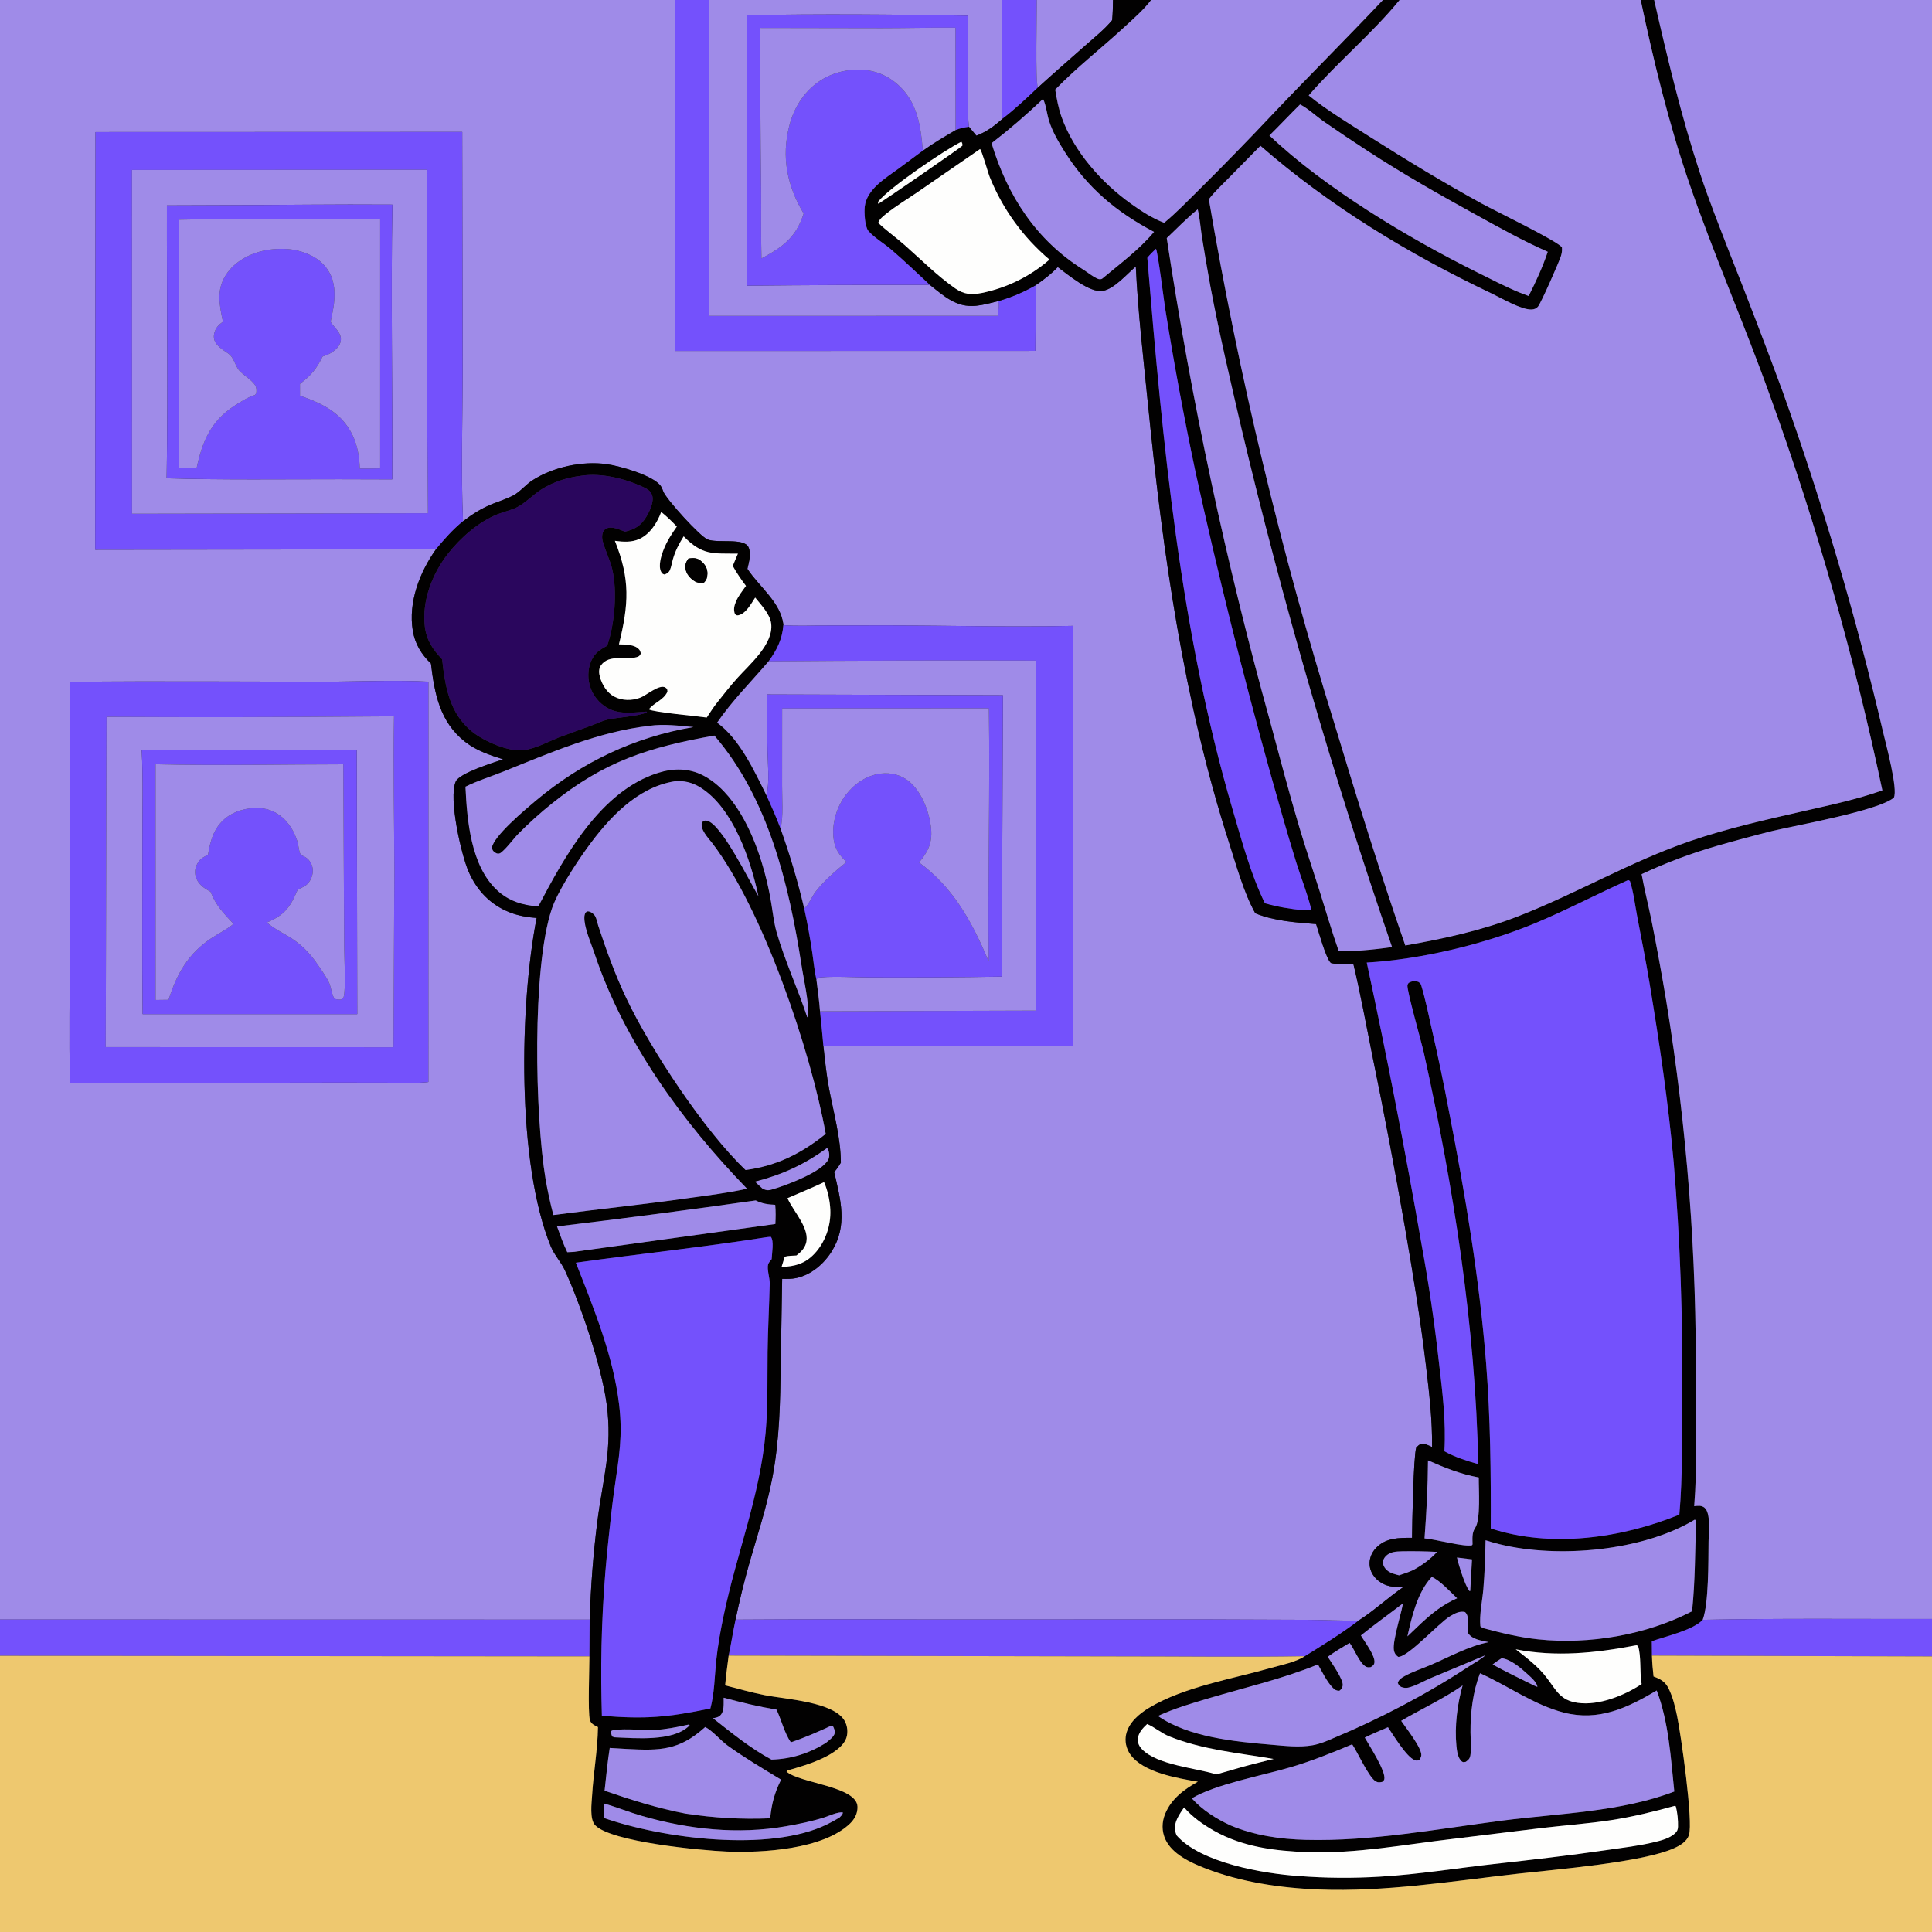 <?xml version="1.0" encoding="utf-8" ?>
<svg xmlns="http://www.w3.org/2000/svg" xmlns:xlink="http://www.w3.org/1999/xlink" width="1024" height="1024">
	<rect width="100%" height="100%" fill="#333333" stroke="none"/>
	<path fill="#9F8BE8" d="M0 0L357.746 0L357.875 186.021L548.755 185.971C548.928 174.387 548.969 162.801 548.877 151.215C553.152 148.277 557.07 145.335 560.644 141.562C566.039 145.589 577.641 155.313 584.417 154.186C590.611 153.155 597.285 145.208 602.004 141.245C603.169 165.749 606.05 190.156 608.485 214.559C616.301 292.913 627.354 371.939 651.592 447.131C655.32 458.697 659.399 473.536 665.341 484.06C675.426 488.199 686.803 488.914 697.575 489.802C698.917 493.74 702.865 508.334 705.457 510.416C709.116 511.398 713.505 510.882 717.297 510.839C721.074 526.523 723.935 542.484 727.134 558.297C733.421 588.838 739.243 619.472 744.597 650.19C748.865 674.91 752.927 699.554 755.875 724.474C757.53 738.467 759.209 752.865 759.019 766.975C757.236 766.141 755 764.786 752.956 765.443C751.978 765.758 751.319 766.564 750.632 767.276C749.148 772.099 748.472 807.735 748.414 815.086C741.513 815.046 734.586 814.996 729.398 820.354C727.065 822.763 725.677 826.05 725.923 829.429C726.167 832.792 727.961 835.714 730.553 837.803C734.581 841.051 738.859 841.268 743.76 841.199C735.643 846.759 728.372 853.658 720.086 858.915C711.454 859.123 702.733 858.617 694.092 858.537L639.849 858.333L489.798 858.357C456.486 858.213 423.175 858.242 389.863 858.444C391.96 848.276 394.427 838.189 397.261 828.201C401.587 813.194 406.41 798.663 409.348 783.288C413.22 763.03 413.537 743.202 413.816 722.64L414.558 677.824C417.056 677.885 419.537 677.931 421.998 677.406C429.937 675.714 436.645 669.972 440.867 663.203C449.411 649.506 445.523 635.817 442.14 621.216C443.565 619.655 444.604 618.045 445.669 616.224C445.64 603.396 441.917 590.053 439.519 577.526C438.063 569.924 437.275 562.226 436.433 554.537C451.712 553.965 467.197 554.418 482.499 554.412L568.79 554.342L568.653 331.722C535.947 332.437 503.171 331.574 470.458 331.438L436.267 331.522C429.295 331.559 422.146 331.886 415.198 331.341C414.123 319.551 402.363 310.977 396.129 301.499C396.917 297.913 398.345 293.522 396.702 290.008C394.315 284.905 380.271 288.072 374.996 285.901C370.934 284.229 353.294 264.782 351.603 260.6C351.212 259.634 350.837 258.49 350.243 257.63C346.335 251.974 328.328 246.938 321.567 246.009C308.554 244.222 293.158 247.488 282.089 254.646C278.523 256.952 275.575 260.793 271.832 262.714C268.423 264.463 264.61 265.637 261.053 267.062C255.26 269.384 250.346 272.495 245.414 276.28C244.274 250.033 245.183 223.389 245.223 197.107L245 69.935L50.616 70.004L50.457 291.378L171.959 291.207L211.124 291.153C217.696 291.143 224.468 290.798 231.021 291.201C222.404 303.355 216.289 319.212 218.798 334.329C219.943 341.228 223.372 346.902 228.397 351.667C230.325 367.673 233.071 382.631 246.523 393.183C252.495 397.867 259.539 400.194 266.673 402.455C261.595 404.18 243.578 409.728 241.565 414.215C237.588 423.08 244.513 453.061 248.288 461.802C252.686 471.986 260.018 479.688 270.477 483.69C274.942 485.398 279.668 486.211 284.425 486.544C275.348 532.865 273.816 616.502 291.931 660.633C293.815 665.223 297.419 668.939 299.474 673.443C307.846 691.789 318.795 724.143 321.497 743.914C324.786 767.982 319.551 783.275 316.581 806.58C314.401 823.68 313.11 841.213 312.518 858.435L0 858.384L0 0ZM179.683 361.254C132.204 361.425 84.663 360.834 37.195 361.413L37.042 501.103C37.038 525.352 36.488 549.748 37.103 573.979L82.875 573.949L180.198 573.793L208.725 573.841C214.748 573.854 221.046 574.199 227.033 573.493L227.05 361.298C211.405 360.47 195.361 361.082 179.683 361.254Z"/>
	<path fill="#7451FC" d="M357.746 0L375.902 0L375.931 167.419L528.839 167.392C529.013 165.204 529.758 161.665 529.092 159.604C536.237 157.529 542.386 154.879 548.877 151.215C548.969 162.801 548.928 174.387 548.755 185.971L357.875 186.021L357.746 0Z"/>
	<path fill="#9F8BE8" d="M375.902 0L530.999 0C531.02 20.997 530.794 42.039 531.279 63.029C526.941 66.783 522.93 69.896 517.495 71.903L513.557 67.176C512.718 60.178 513.155 52.744 513.149 45.685L513.229 8.316C474.176 7.645 434.879 7.284 395.828 8.076L396.065 151.421C428.326 151.089 460.588 150.951 492.85 151.005C500.47 157.007 506.906 163.143 517.338 162.074C521.282 161.67 525.253 160.567 529.092 159.604C529.758 161.665 529.013 165.204 528.839 167.392L375.931 167.419L375.902 0Z"/>
	<path fill="#7451FC" d="M530.999 0L549.557 0C549.567 6.908 548.681 43.128 550.09 46.429C544.138 52.108 537.831 58.053 531.279 63.029C530.794 42.039 531.02 20.997 530.999 0Z"/>
	<path fill="#9F8BE8" d="M549.557 0L589.908 0C589.869 3.583 589.81 7.119 589.452 10.687C585.427 15.588 580.163 19.743 575.422 23.947C566.978 31.435 558.435 38.829 550.09 46.429C548.681 43.128 549.567 6.908 549.557 0Z"/>
	<path fill="#020101" d="M589.908 0L610.116 0C606.185 5.19 600.933 9.727 596.16 14.138C584.066 25.317 570.704 35.677 559.281 47.501C560.111 52.437 560.966 57.252 562.646 61.989C569.162 80.352 583.835 96.832 599.495 108.022C604.849 111.847 610.833 115.787 617.041 118.08C623.575 112.713 629.51 106.468 635.534 100.538C648.823 87.359 661.883 73.952 674.708 60.322C693.946 40.048 713.788 20.307 732.968 0L741.814 0C727.133 17.943 708.808 33.029 693.636 50.581C703.732 58.741 715.152 65.583 726.095 72.53C745.701 84.978 765.337 96.93 785.721 108.082C792.298 111.68 825.706 127.842 827.851 131.11C828.029 132.842 827.789 134.233 827.262 135.895C826.331 138.833 816.821 160.575 815.129 162.549C814.239 163.587 813.09 163.995 811.749 164.047C806.311 164.259 795.654 157.956 790.585 155.545C746.604 134.622 704.859 109.311 668.05 77.27L650.959 94.645C647.51 98.159 643.671 101.661 640.718 105.602C656.726 199.551 678.942 292.335 707.22 383.346C719.081 422.729 731.377 462.266 744.839 501.139C765.137 497.547 785.036 493.259 804.308 485.778C835.454 473.689 864.303 456.567 896.005 445.724C915.594 439.023 935.792 434.495 955.952 429.903C970.079 426.685 984.004 423.769 997.699 418.915C982.791 348.15 962.978 278.507 938.404 210.491C924.77 172.186 908.257 134.863 895.105 96.41C884.398 65.105 876.439 32.355 869.609 0L876.742 0C883.797 30.919 891.215 62.031 901.159 92.168C905.78 106.174 911.272 119.93 916.586 133.685C926.313 158.204 935.741 182.841 944.869 207.589C966.014 266.726 983.794 327.014 998.122 388.162C999.516 394.196 1006.09 418.35 1003.78 422.786C995.604 429.712 951.89 437.446 939.805 440.336C930.007 442.775 920.253 445.391 910.549 448.183C896.679 452.151 883.147 457.214 870.08 463.325C871.562 471.419 873.582 479.41 875.246 487.469C878.12 501.828 880.763 516.232 883.171 530.676C894.175 597.936 899.397 666.015 898.779 734.166C898.774 755.378 899.649 777.16 897.96 798.3C899.933 798.087 901.834 797.77 903.483 799.16C906.863 802.01 905.631 812.711 905.575 816.84C905.433 827.351 905.719 849.818 902.463 858.55C897.23 864.053 882.949 867.258 875.492 869.877L875.565 877.502C875.686 881.232 875.966 884.877 876.414 888.583C880.167 889.916 882.648 891.373 884.451 895.051C886.625 899.485 887.867 904.637 888.876 909.444C890.863 918.908 897.546 965.602 895.174 972.658C894.032 976.053 890.646 978.058 887.579 979.475C870.977 987.14 824.651 990.832 804.545 993.105C769.513 997.065 734.211 1002.87 698.848 1001.48C678.649 1000.68 657.665 997.584 638.753 990.235C631.112 987.266 621.352 982.824 617.699 974.963C615.662 970.579 615.739 965.795 617.564 961.355C620.831 953.404 627.639 948.377 634.892 944.34C624.056 942.464 605.794 939.506 599.026 929.824C596.894 926.774 596.039 922.879 596.861 919.239C598.279 912.962 603.786 908.304 609.082 905.141C627.825 893.944 652.904 889.959 673.852 883.974C679.416 882.385 686.662 881.015 691.54 877.835C701.166 871.875 711.075 865.766 720.086 858.915C728.372 853.658 735.643 846.759 743.76 841.199C738.859 841.268 734.581 841.051 730.553 837.803C727.961 835.714 726.167 832.792 725.923 829.429C725.677 826.05 727.065 822.763 729.398 820.354C734.586 814.996 741.513 815.046 748.414 815.086C748.472 807.735 749.148 772.099 750.632 767.276C751.319 766.564 751.978 765.758 752.956 765.443C755 764.786 757.236 766.141 759.019 766.975C759.209 752.865 757.53 738.467 755.875 724.474C752.927 699.554 748.865 674.91 744.597 650.19C739.243 619.472 733.421 588.838 727.134 558.297C723.935 542.484 721.074 526.523 717.297 510.839C713.505 510.882 709.116 511.398 705.457 510.416C702.865 508.334 698.917 493.74 697.575 489.802C686.803 488.914 675.426 488.199 665.341 484.06C659.399 473.536 655.32 458.697 651.592 447.131C627.354 371.939 616.301 292.913 608.485 214.559C606.05 190.156 603.169 165.749 602.004 141.245C597.285 145.208 590.611 153.155 584.417 154.186C577.641 155.313 566.039 145.589 560.644 141.562C557.07 145.335 553.152 148.277 548.877 151.215C542.386 154.879 536.237 157.529 529.092 159.604C525.253 160.567 521.282 161.67 517.338 162.074C506.906 163.143 500.47 157.007 492.85 151.005C485.986 144.703 479.248 138.111 472.15 132.08C468.442 128.93 463.482 126.046 460.302 122.428C458.374 120.233 457.97 112.395 458.345 109.423C459.51 100.172 469.437 94.368 476.302 89.34L489.117 79.824C494.671 75.851 500.564 72.358 506.462 68.928C508.866 67.957 511.008 67.519 513.557 67.176L517.495 71.903C522.93 69.896 526.941 66.783 531.279 63.029C537.831 58.053 544.138 52.108 550.09 46.429C558.435 38.829 566.978 31.435 575.422 23.947C580.163 19.743 585.427 15.588 589.452 10.687C589.81 7.119 589.869 3.583 589.908 0ZM552.846 52.429C544.047 60.777 535.136 68.48 525.545 75.9C533.998 103.818 549.174 127.238 574.143 142.9C576.451 144.348 578.648 146.182 581.076 147.406C582.017 147.881 582.771 148.211 583.831 147.886C583.994 147.836 584.125 147.715 584.272 147.629C593.625 139.795 603.829 132.297 611.661 122.909C591.777 112.451 576.34 99.579 564.262 80.383C561.063 75.299 557.777 69.705 555.984 63.937C554.892 60.423 554.44 55.622 552.846 52.429ZM689.062 55.359C683.576 60.768 678.309 66.393 672.82 71.795C702.208 99.73 746.664 126.312 782.892 144.316C790.268 147.982 797.684 151.864 805.295 155.006C806.929 155.628 808.565 156.323 810.223 156.874C814.082 149.246 817.622 141.569 820.339 133.446C807.094 127.625 794.322 120.449 781.655 113.482C762.508 102.949 743.632 92.183 725.29 80.273C717.181 75.016 709.157 69.629 701.221 64.116C697.484 61.473 693.085 57.33 689.062 55.359ZM509.539 75.124C500.61 79.57 471.3 99.463 465.559 106.764L465.345 107.737L465.615 107.947C469.605 105.573 509.43 78.084 510.082 77.234C510.097 76.15 510.124 76.022 509.539 75.124ZM519.451 79L486.197 101.919C480.73 105.672 474.792 109.205 469.637 113.355C468.167 114.538 466.004 116.232 465.482 118.123C469.877 122.316 474.854 125.793 479.398 129.811C488.198 137.593 496.662 146.104 506.292 152.863C511.065 156.112 514.815 156.371 520.418 155.273C533.681 152.565 546.018 146.473 556.232 137.589C542.282 125.805 531.421 110.794 524.592 93.859C523.573 91.348 520.509 80.107 519.451 79ZM634.813 110.947C629.022 115.598 623.806 121.087 618.4 126.183C631.488 212.524 649.759 298 673.113 382.147C678.242 401.128 683.192 420.153 688.828 438.994C692.13 450.032 695.858 460.948 699.315 471.938C702.683 482.645 705.848 493.499 709.552 504.093C713.818 504.084 718.065 504.106 722.317 503.709C727.5 503.304 732.668 502.723 737.811 501.969C706.654 411.561 679.979 319.669 657.884 226.63C652.124 201.727 646.19 176.696 641.498 151.571C639.898 142.814 638.397 134.039 636.997 125.247C636.281 120.59 635.94 115.507 634.813 110.947ZM612.691 131.835C611.077 133.378 609.512 134.89 608.102 136.63C616.255 234.892 625.441 334.164 653.334 429.144C658.171 445.615 662.869 463.315 670.422 478.743C677.221 480.695 683.811 481.761 690.84 482.46C692.422 482.477 693.563 482.711 694.974 481.96C692.993 473.589 689.58 465.339 687.024 457.087C682.18 441.445 677.699 425.542 673.285 409.768C658.609 356.99 645.4 303.814 633.672 250.303C627.559 221.398 622.171 192.344 617.513 163.169C616.925 159.4 613.671 133.524 612.691 131.835ZM862.888 466.497C846.471 473.847 830.61 482.239 813.992 489.178C787.25 500.343 753.321 508.521 724.414 510.184C735.098 559.843 744.792 609.709 753.49 659.754C757.292 680.448 760.355 701.271 762.672 722.183C764.502 737.623 766.491 753.621 765.555 769.19C771.09 772.294 777.416 774.286 783.503 776.018C782.017 702.781 770.442 629.29 754.65 557.874C753.513 552.732 745.599 524.973 745.977 522.17C746.036 521.732 746.379 521.383 746.579 520.99C748.055 520.027 749.7 519.857 751.401 520.302C752.249 520.524 752.563 521.139 753.129 521.763C755.491 529.536 757.104 537.543 758.882 545.465C762.21 559.909 765.246 574.419 767.986 588.985C776.642 633.293 784.13 677.665 787.679 722.717C789.96 751.679 790.262 781.045 790.128 810.086C822.082 820.589 859.335 815.299 890.087 802.79C891.936 782.107 891.435 760.658 891.543 739.882C892.013 698.593 890.53 657.306 887.098 616.157C884.187 583.95 879.454 552.206 874.163 520.326C872.25 508.799 869.979 497.452 867.788 485.986C866.602 479.777 865.845 472.995 863.903 466.994C863.09 466.479 863.457 466.563 862.888 466.497ZM756.868 774.031C756.789 787.888 756.068 801.56 755.03 815.372C760.829 815.792 776.108 820.088 780.254 818.991L780.48 818.493C780.448 815.528 780.071 812.458 781.822 809.902C784.916 805.387 783.682 789.158 783.784 783.086C774.118 781.313 765.788 777.962 756.868 774.031ZM898.183 805.481C870.556 822.139 825.725 826.057 794.854 818.473C792.34 817.858 789.848 817.157 787.383 816.372C787.197 825 786.93 833.606 786.206 842.208C785.684 848.404 784.017 855.864 784.617 861.972C785.112 862.346 785.53 862.684 786.098 862.943C795.734 865.5 805.282 867.838 815.227 868.89C842.35 871.759 872.565 866.56 896.837 854.007C898.5 838.148 898.407 821.9 898.964 805.961C898.323 805.463 898.621 805.53 898.183 805.481ZM743.26 822.213C739.929 822.33 736.688 822.322 734.286 825.037C733.506 825.919 732.985 826.982 733.007 828.189C733.041 829.989 734.262 831.65 735.661 832.682C737.309 833.898 739.578 834.437 741.543 834.947C744.183 834.081 746.762 833.237 749.279 832.048C753.915 829.454 758.069 826.457 761.678 822.531C755.544 822.212 749.401 822.106 743.26 822.213ZM772.212 825.512C773.036 829.142 776.61 840.959 778.929 843.331L779.259 843.199L780.193 826.503L772.212 825.512ZM758.861 835.791C751.214 844.063 748.342 856.605 745.965 867.309L753.429 860.203C759.444 854.668 764.805 850.426 772.297 847.107C768.657 843.7 763.346 837.748 758.861 835.791ZM743.416 849.97C736.069 855.607 728.511 860.999 721.315 866.824C723.167 870.035 729.05 877.62 728.464 881.266C728.248 882.61 727.574 882.897 726.554 883.606C725.281 883.801 724.539 883.805 723.444 883.034C720.327 880.842 717.785 874.008 715.315 870.776C711.408 873.146 707.443 875.448 703.749 878.145C705.537 881.073 712.301 890.323 711.645 893.493C711.387 894.739 710.891 895.434 709.885 896.152C708.358 896.143 707.495 895.675 706.423 894.573C703.187 891.245 700.838 886.197 698.544 882.2C679.642 889.884 660.042 894.38 640.529 900.162C631.45 902.852 622.365 905.529 613.738 909.494C629.935 920.795 654.613 923.122 673.972 924.757C681.063 925.356 688.662 926.285 695.705 925.026C699.547 924.339 703.078 922.872 706.625 921.294C730.655 911.335 756.641 897.71 778.368 883.352C781.165 881.504 784.872 879.591 787.28 877.334L758.465 889.366C754.761 890.937 750.162 893.655 746.3 894.502C745.199 894.743 743.75 894.606 742.718 894.124C741.534 893.572 741.327 893.068 740.875 891.955C741.379 890.123 742.953 889.236 744.512 888.362C748.732 885.996 753.75 884.401 758.22 882.489C768.043 878.287 778.552 872.398 789.037 870.382C785.296 869.534 780.556 869.08 778.21 865.737C777.369 862.143 779.294 857.043 776.507 854.423C773.585 853.708 770.939 855.221 768.491 856.694C762.483 860.308 746.499 878.169 741.102 878.186C739.692 877.181 739.065 876.225 738.782 874.536C737.915 869.37 744.079 850.744 743.416 849.97ZM866.648 872.141C845.663 876.148 824.559 878.361 803.371 874.164C809.151 878.727 815.39 883.36 819.83 889.308C824.946 895.972 826.874 901.235 836.257 902.549C847.42 904.114 860.971 898.657 870.106 892.576L869.997 891.898C869.022 885.647 869.956 878.308 868.22 872.364C867.146 871.936 867.673 871.979 866.648 872.141ZM795.886 878.897C794.263 879.954 792.589 880.962 791.117 882.227C798.343 886.183 805.731 889.738 813.113 893.385L814.827 894.077C814.702 891.717 811.144 888.718 809.416 887.138C806.065 884.074 800.543 879.339 795.886 878.897ZM784.43 886.862C780.66 896.718 779.316 907.732 779.392 918.242C779.421 922.171 780.004 926.7 779.3 930.517C778.983 932.238 778.21 932.826 776.898 933.808C776.137 933.921 775.649 934.203 774.969 933.734C772.675 932.152 772.188 927.929 771.937 925.378C770.924 915.096 772.371 903.243 775.212 893.329C764.863 900.497 753.483 905.741 742.653 912.078C745 915.628 753.754 926.532 753.314 930.431C753.216 931.299 752.82 931.943 752.377 932.666C751.232 933.245 751.037 933.371 749.746 932.864C745.445 931.176 738.576 919.771 735.649 915.474C731.535 917.251 727.376 918.964 723.359 920.953C725.821 925.305 734.592 938.744 733.728 942.974C733.572 943.738 733.142 943.94 732.604 944.446C731.242 944.693 730.499 944.92 729.204 944.186C725.487 942.08 719.509 928.613 716.682 924.532C705.911 929.088 695.297 933.363 684.066 936.668C669.136 941.063 644.199 945.687 631.682 953.168C637.281 959.403 644.599 964.005 652.159 967.507C664.887 972.853 678.394 974.816 692.127 975.166C727.041 976.055 762.179 969.326 796.71 964.902C826.506 961.085 859.118 960.391 887.413 949.552C885.563 931.736 884.491 912.871 878.094 895.993C862.49 905.249 847.344 912.464 828.776 907.689C813.03 903.639 799.154 893.432 784.43 886.862ZM608.025 913.765C605.666 915.988 603.239 918.476 603.066 921.921C602.966 923.914 603.928 925.749 605.29 927.145C613.523 935.586 633.526 936.962 644.727 940.476C651.269 938.603 657.802 936.64 664.388 934.931L675.046 932.291C656.404 929.09 637.551 927.462 619.805 920.351C615.58 918.658 612.056 915.505 608.025 913.765ZM887.811 957.111C876.558 960.212 865.358 962.973 853.809 964.74C841.922 966.559 829.899 967.409 817.958 968.808L770.456 974.606C744.65 977.598 719.022 982.586 692.909 981.676C675.791 981.08 658.661 978.951 643.509 970.383C637.727 967.114 631.94 963.046 627.594 957.974C625.243 961.397 622.039 965.844 622.836 970.247C622.991 971.102 623.296 971.946 623.586 972.764C636.354 987.365 669.565 993.075 688.462 994.352C702.786 995.449 717.168 995.556 731.507 994.673C751.782 993.493 771.615 990.217 791.76 987.974C811.917 985.729 831.861 983.462 851.937 980.529C860.227 979.317 868.541 978.368 876.703 976.409C880.44 975.513 884.891 974.401 887.779 971.743C888.895 970.717 889.334 969.762 889.381 968.25C889.483 964.92 889.078 960.745 888.247 957.516L887.811 957.111Z"/>
	<path fill="#9F8BE8" d="M610.116 0L732.968 0C713.788 20.307 693.946 40.048 674.708 60.322C661.883 73.952 648.823 87.359 635.534 100.538C629.51 106.468 623.575 112.713 617.041 118.08C610.833 115.787 604.849 111.847 599.495 108.022C583.835 96.832 569.162 80.352 562.646 61.989C560.966 57.252 560.111 52.437 559.281 47.501C570.704 35.677 584.066 25.317 596.16 14.138C600.933 9.727 606.185 5.19 610.116 0Z"/>
	<path fill="#9F8BE8" d="M741.814 0L869.609 0C876.439 32.355 884.398 65.105 895.105 96.41C908.257 134.863 924.77 172.186 938.404 210.491C962.978 278.507 982.791 348.15 997.699 418.915C984.004 423.769 970.079 426.685 955.952 429.903C935.792 434.495 915.594 439.023 896.005 445.724C864.303 456.567 835.454 473.689 804.308 485.778C785.036 493.259 765.137 497.547 744.839 501.139C731.377 462.266 719.081 422.729 707.22 383.346C678.942 292.335 656.726 199.551 640.718 105.602C643.671 101.661 647.51 98.159 650.959 94.645L668.05 77.27C704.859 109.311 746.604 134.622 790.585 155.545C795.654 157.956 806.311 164.259 811.749 164.047C813.09 163.995 814.239 163.587 815.129 162.549C816.821 160.575 826.331 138.833 827.262 135.895C827.789 134.233 828.029 132.842 827.851 131.11C825.706 127.842 792.298 111.68 785.721 108.082C765.337 96.93 745.701 84.978 726.095 72.53C715.152 65.583 703.732 58.741 693.636 50.581C708.808 33.029 727.133 17.943 741.814 0Z"/>
	<path fill="#9F8BE8" d="M876.742 0L1024 0L1024 858.086C983.526 858.169 942.926 857.714 902.463 858.55C905.719 849.818 905.433 827.351 905.575 816.84C905.631 812.711 906.863 802.01 903.483 799.16C901.834 797.77 899.933 798.087 897.96 798.3C899.649 777.16 898.774 755.378 898.779 734.166C899.397 666.015 894.175 597.936 883.171 530.676C880.763 516.232 878.12 501.828 875.246 487.469C873.582 479.41 871.562 471.419 870.08 463.325C883.147 457.214 896.679 452.151 910.549 448.183C920.253 445.391 930.007 442.775 939.805 440.336C951.89 437.446 995.604 429.712 1003.78 422.786C1006.09 418.35 999.516 394.196 998.122 388.162C983.794 327.014 966.014 266.726 944.869 207.589C935.741 182.841 926.313 158.204 916.586 133.685C911.272 119.93 905.78 106.174 901.159 92.168C891.215 62.031 883.797 30.919 876.742 0Z"/>
	<path fill="#7451FC" d="M513.557 67.176C511.008 67.519 508.866 67.957 506.462 68.928L506.413 14.695C493.426 14.576 480.436 14.922 467.448 14.928L402.977 14.813C402.887 43.376 403.032 71.939 403.413 100.5C403.519 112.644 403.255 124.842 403.6 136.977C414.858 130.923 421.99 125.789 425.944 113.175C417.204 98.541 414.058 83.303 418.371 66.537C421.015 56.257 427.084 47.112 436.371 41.738C444.315 37.14 454.923 35.586 463.796 38.11C471.973 40.436 478.914 46.336 482.971 53.746C487.375 61.79 488.339 70.842 489.117 79.824L476.302 89.34C469.437 94.368 459.51 100.172 458.345 109.423C457.97 112.395 458.374 120.233 460.302 122.428C463.482 126.046 468.442 128.93 472.15 132.08C479.248 138.111 485.986 144.703 492.85 151.005C460.588 150.951 428.326 151.089 396.065 151.421L395.828 8.076C434.879 7.284 474.176 7.645 513.229 8.316L513.149 45.685C513.155 52.744 512.718 60.178 513.557 67.176Z"/>
	<path fill="#9F8BE8" d="M506.413 14.695L506.462 68.928C500.564 72.358 494.671 75.851 489.117 79.824C488.339 70.842 487.375 61.79 482.971 53.746C478.914 46.336 471.973 40.436 463.796 38.11C454.923 35.586 444.315 37.14 436.371 41.738C427.084 47.112 421.015 56.257 418.371 66.537C414.058 83.303 417.204 98.541 425.944 113.175C421.99 125.789 414.858 130.923 403.6 136.977C403.255 124.842 403.519 112.644 403.413 100.5C403.032 71.939 402.887 43.376 402.977 14.813L467.448 14.928C480.436 14.922 493.426 14.576 506.413 14.695Z"/>
	<path fill="#9F8BE8" d="M525.545 75.9C535.136 68.48 544.047 60.777 552.846 52.429C554.44 55.622 554.892 60.423 555.984 63.937C557.777 69.705 561.063 75.299 564.262 80.383C576.34 99.579 591.777 112.451 611.661 122.909C603.829 132.297 593.625 139.795 584.272 147.629C584.125 147.715 583.994 147.836 583.831 147.886C582.771 148.211 582.017 147.881 581.076 147.406C578.648 146.182 576.451 144.348 574.143 142.9C549.174 127.238 533.998 103.818 525.545 75.9Z"/>
	<path fill="#9F8BE8" d="M672.82 71.795C678.309 66.393 683.576 60.768 689.062 55.359C693.085 57.33 697.484 61.473 701.221 64.116C709.157 69.629 717.181 75.016 725.29 80.273C743.632 92.183 762.508 102.949 781.655 113.482C794.322 120.449 807.094 127.625 820.339 133.446C817.622 141.569 814.082 149.246 810.223 156.874C808.565 156.323 806.929 155.628 805.295 155.006C797.684 151.864 790.268 147.982 782.892 144.316C746.664 126.312 702.208 99.73 672.82 71.795Z"/>
	<path fill="#7451FC" d="M245 69.935L245.223 197.107C245.183 223.389 244.274 250.033 245.414 276.28C239.785 280.897 235.654 285.688 231.021 291.201C224.468 290.798 217.696 291.143 211.124 291.153L171.959 291.207L50.457 291.378L50.616 70.004L245 69.935ZM69.978 90.091L70.001 272.287L226.805 271.993C226.257 211.328 226.162 150.66 226.521 89.993L69.978 90.091Z"/>
	<path fill="#FEFEFD" d="M465.615 107.947L465.345 107.737L465.559 106.764C471.3 99.463 500.61 79.57 509.539 75.124C510.124 76.022 510.097 76.15 510.082 77.234C509.43 78.084 469.605 105.573 465.615 107.947Z"/>
	<path fill="#FEFEFD" d="M506.292 152.863C496.662 146.104 488.198 137.593 479.398 129.811C474.854 125.793 469.877 122.316 465.482 118.123C466.004 116.232 468.167 114.538 469.637 113.355C474.792 109.205 480.73 105.672 486.197 101.919L519.451 79C520.509 80.107 523.573 91.348 524.592 93.859C531.421 110.794 542.282 125.805 556.232 137.589C546.018 146.473 533.681 152.565 520.418 155.273C514.815 156.371 511.065 156.112 506.292 152.863Z"/>
	<path fill="#9F8BE8" d="M70.001 272.287L69.978 90.091L226.521 89.993C226.162 150.66 226.257 211.328 226.805 271.993L70.001 272.287ZM117.501 108.746L88.47 108.85C88.367 157.04 89.119 205.333 88.33 253.506C118.808 254.421 149.374 253.975 179.865 253.989L207.89 254.067C208.157 205.558 207.111 156.941 207.989 108.452C177.833 108.217 147.659 108.687 117.501 108.746Z"/>
	<path fill="#7451FC" d="M88.47 108.85L117.501 108.746C147.659 108.687 177.833 108.217 207.989 108.452C207.111 156.941 208.157 205.558 207.89 254.067L179.865 253.989C149.374 253.975 118.808 254.421 88.33 253.506C89.119 205.333 88.367 157.04 88.47 108.85ZM138.465 116.255C123.881 116.31 109.228 116.06 94.651 116.444L94.699 202.31C94.735 217.522 94.392 232.847 94.949 248.041L104.221 248.124C107.209 233.975 111.782 223.108 124.421 214.977C127.714 212.858 131.419 210.488 135.181 209.337C136.11 208.169 135.998 207.274 135.811 205.78C135.361 202.183 128.477 198.831 126.368 195.828C124.504 193.173 123.776 189.335 121.054 187.428C118.227 185.448 114.043 183.135 113.431 179.356C113.07 177.132 113.989 174.678 115.396 172.951C116.182 171.987 117.162 171.241 118.171 170.529C116.34 161.643 114.472 153.85 119.825 145.558C124.351 138.549 132.626 134.229 140.661 132.683C145.878 131.679 151.816 131.556 157.023 132.642C164.117 134.333 170.529 137.531 174.381 144.072C180.731 154.853 174.656 169.679 175.399 170.831C177.55 174.17 181.749 176.805 180.417 181.502C179.692 184.058 176.98 186.259 174.716 187.446C173.528 188.069 172.226 188.505 170.97 188.97C167.812 195.511 164.767 199.074 158.988 203.458L159.002 209.721C170.787 213.782 181.178 218.81 186.819 230.581C189.516 236.209 190.49 242.164 190.702 248.349C194.294 248.33 197.903 248.383 201.49 248.251L201.492 116.079L138.465 116.255Z"/>
	<path fill="#9F8BE8" d="M618.4 126.183C623.806 121.087 629.022 115.598 634.813 110.947C635.94 115.507 636.281 120.59 636.997 125.247C638.397 134.039 639.898 142.814 641.498 151.571C646.19 176.696 652.124 201.727 657.884 226.63C679.979 319.669 706.654 411.561 737.811 501.969C732.668 502.723 727.5 503.304 722.317 503.709C718.065 504.106 713.818 504.084 709.552 504.093C705.848 493.499 702.683 482.645 699.315 471.938C695.858 460.948 692.13 450.032 688.828 438.994C683.192 420.153 678.242 401.128 673.113 382.147C649.759 298 631.488 212.524 618.4 126.183Z"/>
	<path fill="#9F8BE8" d="M94.651 116.444C109.228 116.06 123.881 116.31 138.465 116.255L201.492 116.079L201.49 248.251C197.903 248.383 194.294 248.33 190.702 248.349C190.49 242.164 189.516 236.209 186.819 230.581C181.178 218.81 170.787 213.782 159.002 209.721L158.988 203.458C164.767 199.074 167.812 195.511 170.97 188.97C172.226 188.505 173.528 188.069 174.716 187.446C176.98 186.259 179.692 184.058 180.417 181.502C181.749 176.805 177.55 174.17 175.399 170.831C174.656 169.679 180.731 154.853 174.381 144.072C170.529 137.531 164.117 134.333 157.023 132.642C151.816 131.556 145.878 131.679 140.661 132.683C132.626 134.229 124.351 138.549 119.825 145.558C114.472 153.85 116.34 161.643 118.171 170.529C117.162 171.241 116.182 171.987 115.396 172.951C113.989 174.678 113.07 177.132 113.431 179.356C114.043 183.135 118.227 185.448 121.054 187.428C123.776 189.335 124.504 193.173 126.368 195.828C128.477 198.831 135.361 202.183 135.811 205.78C135.998 207.274 136.11 208.169 135.181 209.337C131.419 210.488 127.714 212.858 124.421 214.977C111.782 223.108 107.209 233.975 104.221 248.124L94.949 248.041C94.392 232.847 94.735 217.522 94.699 202.31L94.651 116.444Z"/>
	<path fill="#7451FC" d="M608.102 136.63C609.512 134.89 611.077 133.378 612.691 131.835C613.671 133.524 616.925 159.4 617.513 163.169C622.171 192.344 627.559 221.398 633.672 250.303C645.4 303.814 658.609 356.99 673.285 409.768C677.699 425.542 682.18 441.445 687.024 457.087C689.58 465.339 692.993 473.589 694.974 481.96C693.563 482.711 692.422 482.477 690.84 482.46C683.811 481.761 677.221 480.695 670.422 478.743C662.869 463.315 658.171 445.615 653.334 429.144C625.441 334.164 616.255 234.892 608.102 136.63Z"/>
	<path fill="#020101" d="M245.414 276.28C250.346 272.495 255.26 269.384 261.053 267.062C264.61 265.637 268.423 264.463 271.832 262.714C275.575 260.793 278.523 256.952 282.089 254.646C293.158 247.488 308.554 244.222 321.567 246.009C328.328 246.938 346.335 251.974 350.243 257.63C350.837 258.49 351.212 259.634 351.603 260.6C353.294 264.782 370.934 284.229 374.996 285.901C380.271 288.072 394.315 284.905 396.702 290.008C398.345 293.522 396.917 297.913 396.129 301.499C402.363 310.977 414.123 319.551 415.198 331.341C414.575 338.886 411.78 344.502 407.368 350.519C398.076 361.432 388.267 371.118 380.083 383.01C392.106 391.762 399.744 408.521 406.272 421.607C408.896 427.422 411.468 433.21 413.712 439.185C418.698 453.053 422.888 467.196 426.26 481.542C427.975 489.322 429.346 497.089 430.529 504.966C431.243 509.715 431.665 514.699 432.744 519.359C433.386 524.875 434.229 530.463 434.62 535.998C435.271 542.173 435.875 548.353 436.433 554.537C437.275 562.226 438.063 569.924 439.519 577.526C441.917 590.053 445.64 603.396 445.669 616.224C444.604 618.045 443.565 619.655 442.14 621.216C445.523 635.817 449.411 649.506 440.867 663.203C436.645 669.972 429.937 675.714 421.998 677.406C419.537 677.931 417.056 677.885 414.558 677.824L413.816 722.64C413.537 743.202 413.22 763.03 409.348 783.288C406.41 798.663 401.587 813.194 397.261 828.201C394.427 838.189 391.96 848.276 389.863 858.444C388.477 864.769 387.572 871.187 386.202 877.507C385.508 882.762 384.819 888.005 384.34 893.285C391.306 895.089 398.311 897.074 405.37 898.475C416.234 900.631 441.874 901.95 447.67 912.071C449.138 914.635 449.534 918.1 448.646 920.926C447.07 925.938 440.684 929.686 436.178 931.834C430.197 934.684 423.573 936.628 417.207 938.436L416.895 938.999C423.777 945.174 454.164 946.773 454.489 957.593C454.594 961.11 453.007 964.138 450.513 966.541C436.324 980.217 404.202 982.158 385.106 981.359C371.72 980.799 323.957 976.336 315.445 967.426C312.418 964.257 313.573 955.73 313.819 951.624C314.546 939.466 316.75 927.606 316.932 915.397C315.058 914.413 313.25 913.783 312.646 911.565C311.515 907.407 312.416 883.774 312.403 877.923L312.518 858.435C313.11 841.213 314.401 823.68 316.581 806.58C319.551 783.275 324.786 767.982 321.497 743.914C318.795 724.143 307.846 691.789 299.474 673.443C297.419 668.939 293.815 665.223 291.931 660.633C273.816 616.502 275.348 532.865 284.425 486.544C279.668 486.211 274.942 485.398 270.477 483.69C260.018 479.688 252.686 471.986 248.288 461.802C244.513 453.061 237.588 423.08 241.565 414.215C243.578 409.728 261.595 404.18 266.673 402.455C259.539 400.194 252.495 397.867 246.523 393.183C233.071 382.631 230.325 367.673 228.397 351.667C223.372 346.902 219.943 341.228 218.798 334.329C216.289 319.212 222.404 303.355 231.021 291.201C235.654 285.688 239.785 280.897 245.414 276.28ZM308.028 252.175C299.447 253.218 290.938 256.124 284.049 261.464C281.044 263.793 278.161 266.48 274.872 268.4C271.566 270.329 267.42 271.086 263.863 272.497C253.681 276.534 244.119 284.978 237.419 293.504C229.176 303.993 223.55 318.432 225.157 331.938C226.034 339.303 229.377 344.206 234.337 349.449C235.945 363.938 238.212 378.14 250.296 387.844C256.54 392.858 269.614 398.662 277.573 397.611C283.635 396.81 290.145 393.325 295.803 391.006C301.761 388.755 307.759 386.64 313.731 384.434C316.522 383.404 319.038 382.073 321.964 381.396C326.983 380.234 339.157 379.567 342.915 377.48C342.387 377.019 342.73 377.182 341.794 377.246C333.431 377.821 325.858 379.018 318.85 373.066C314.766 369.594 312.252 364.624 311.877 359.276C311.566 354.573 312.813 349.513 316.161 346.074C317.76 344.432 319.819 343.365 321.801 342.26C325.798 330.947 327.323 313.159 324.412 301.405C323.17 296.39 320.759 291.766 319.435 286.822C318.814 284.506 318.983 281.171 321.538 280.048C324.501 278.744 328.427 280.757 331.229 281.776C336.506 280.554 339.732 278.627 342.615 273.802C344.304 270.974 346.749 265.898 345.654 262.566C344.869 260.175 343.072 259.157 340.906 258.149C331.291 253.677 318.631 250.504 308.028 252.175ZM350.446 271.347C348.429 276.915 344.572 282.989 339.066 285.575C334.858 287.551 330.385 287.238 325.9 286.644C334.113 307.129 333.269 320.187 328.053 341.522C331.4 341.637 336.395 341.468 338.776 344.268C339.349 344.942 339.494 345.564 339.658 346.399C339.063 347.615 338.7 347.941 337.364 348.318C331.547 349.961 322.93 346.605 318.57 352.563C317.227 354.399 317.388 356.785 317.982 358.856C319.16 362.969 321.714 367.213 325.611 369.241C329.821 371.432 334.761 371.432 339.174 369.844C342.62 368.604 349.613 362.324 352.754 364.46C353.757 365.142 353.693 365.55 353.752 366.636C351.656 371.163 346.717 372.326 343.902 375.961C345.901 377.458 369.949 379.609 374.589 380.31C376.397 377.648 378.128 374.793 380.16 372.304C383.56 367.988 386.958 363.688 390.617 359.586C397.229 352.173 410.083 341.454 408.74 330.496C408.121 325.447 403.32 320.543 400.26 316.713C398.198 319.856 395.372 325.289 391.33 326.104C390.42 326.288 390.308 325.99 389.581 325.541C388.657 323.309 389.109 321.246 389.983 319.063C391.208 316.001 393.466 313.203 395.388 310.542C392.795 307.115 390.466 303.684 388.365 299.934L391.103 293.446C377.817 293.27 372.417 294.529 362.36 284.272C359.802 288.356 358.012 291.772 356.65 296.406C356.109 298.245 355.813 300.496 355.033 302.219C354.484 303.432 353.384 304.116 352.165 304.515C351.124 304.11 350.893 304.061 350.376 302.992C348.778 299.684 350.546 294.264 351.83 291.049C353.576 286.682 356.028 282.922 358.726 279.092C356.085 276.288 353.459 273.748 350.446 271.347ZM344.277 384.69C317.462 387.71 291.735 398.929 266.878 408.924C260.276 411.579 253.049 413.798 246.705 416.964C247.534 434.882 249.564 458.953 263.498 471.867C269.698 477.613 277.012 479.806 285.285 480.433C299.331 453.736 318.18 419.34 348.766 409.647C356.834 407.09 365.121 407.044 372.766 411.041C388.955 419.503 398.753 440.691 403.769 457.273C405.907 464.208 407.569 471.282 408.742 478.444C409.624 483.605 410.161 489.012 411.606 494.046C415.98 509.296 422.885 524.037 427.86 539.167L428.351 538.76C428.689 530.099 426.133 520.103 424.794 511.464C418.215 469.015 407.286 423.183 378.628 389.86C343.588 396.154 320.515 403.389 292.331 426.041C286.162 430.994 280.283 436.299 274.725 441.929C271.92 444.816 268.468 449.693 265.469 451.959C264.431 452.744 263.267 452.51 262.26 451.776C261.226 451.024 261.124 450.643 260.693 449.488C261.231 443.424 278.611 428.859 284.115 424.256C308.44 403.909 336.234 390.656 367.562 385.357C360.047 384.65 351.759 383.6 344.277 384.69ZM357.359 414.135C337.355 417.437 322.273 434.048 310.968 449.75C305.212 457.745 295.567 472.514 292.458 481.755C281.858 513.25 283.584 591.621 289.156 624.955C290.256 631.358 291.64 637.709 293.304 643.99C317.357 640.819 341.464 638.373 365.49 634.94C375.617 633.494 385.939 632.302 395.918 630.026C361.641 594.637 330.549 551.904 314.882 504.761C313.134 499.503 309.524 491.537 309.722 486.03C309.75 485.255 309.96 484.563 310.222 483.842C310.854 483.323 310.976 482.932 311.859 483.058C313.247 483.256 314.793 484.4 315.457 485.635C316.232 487.076 316.607 488.966 317.044 490.541C321.333 503.617 326.041 516.597 331.95 529.038C344.876 556.254 373.421 599.503 395.185 620.137C411.656 617.94 424.803 611.366 437.656 600.979C429.728 556.887 404.378 482.122 377.555 446.941C375.369 444.073 370.881 439.642 372.073 435.806C373.128 435.043 373.366 434.732 374.74 435.012C382.376 436.566 397.353 467.381 401.968 474.975C397.857 455.754 388.637 428.205 371.167 417.339C366.96 414.723 362.296 413.554 357.359 414.135ZM438.401 608.479C426.148 617.294 414.785 622.54 400.157 626.313L404.066 629.923C406.506 631.211 407.521 630.964 410.126 630.17C417.148 628.027 435.9 621.094 439.072 614.473C439.798 612.958 439.584 610.605 438.838 609.117C438.723 608.886 438.546 608.691 438.401 608.479ZM436.771 626.559C430.401 629.611 423.848 632.2 417.391 635.052C417.477 635.246 417.561 635.441 417.649 635.634C420.761 642.406 429.706 651.541 427.086 659.334C426.222 661.906 424.25 663.858 422.118 665.442C420.148 665.594 417.8 665.52 415.92 666.08L414.246 671.522C421.211 671.252 426.581 669.859 431.585 664.604C437.401 658.496 440.449 649.644 440.095 641.268C439.892 636.453 438.716 630.967 436.771 626.559ZM400.55 636.256C365.497 641.233 330.391 645.828 295.238 650.042C296.932 654.629 298.505 659.308 300.669 663.697C302.262 663.578 304.09 663.625 305.641 663.31L410.952 648.739C411.137 645.297 411.198 642.009 410.881 638.574C407.138 638.418 403.959 637.98 400.55 636.256ZM406.741 655.681C372.955 661.004 339.067 664.531 305.223 669.259C314.675 693.413 325.056 718.568 328.143 744.484C330.137 761.216 328.092 772.076 325.762 788.274C324.548 796.719 323.613 805.244 322.73 813.73C319.842 839.606 318.485 865.629 318.667 891.665C318.765 897.57 318.79 903.49 319.007 909.392C342.294 911.284 353.79 910.225 376.514 905.529C378.684 897.551 378.752 888.501 379.602 880.283C380.442 872.162 381.923 864.067 383.595 856.081C390.478 823.205 402.824 792.801 405.818 759.021C407.072 744.874 406.663 730.554 406.845 716.362C407 704.326 407.687 692.322 407.973 680.303C408.04 677.475 406.434 672.711 407.117 670.19C407.379 669.222 408.383 668.137 409 667.352C409.092 664.46 410.368 657.563 408.53 655.532L406.741 655.681ZM383.554 899.826C383.492 902.827 384.064 907.306 381.496 909.439C380.47 910.292 379.149 910.471 377.886 910.695C387.773 918.47 397.786 926.676 408.911 932.637C419.407 932.3 428.818 929.369 437.718 923.79C439.228 922.54 442.049 920.574 442.432 918.565C442.627 917.541 441.991 915.518 441.301 914.747C441.209 914.644 441.091 914.569 440.985 914.48C433.803 917.811 426.679 920.945 419.163 923.467C415.723 918.477 414.196 911.672 411.577 906.142C402.048 904.553 392.874 902.346 383.554 899.826ZM364.768 914.099C358.8 915.425 352.918 916.6 346.793 916.941C342.696 917.169 325.835 915.75 323.949 917.495C323.882 918.742 323.953 919.308 324.541 920.415L325.738 920.818C336.647 921.249 356.446 923.139 365.045 914.918C365.209 914.761 365.365 914.596 365.524 914.436L365.203 914.085L364.768 914.099ZM373.784 915.353C359.951 927.798 350.048 927.941 332.12 926.986C329.135 926.825 326.152 926.648 323.169 926.453C321.979 933.96 321.286 941.573 320.44 949.126C334.59 954.011 348.723 958.469 363.455 961.274C378.521 963.56 392.989 964.389 408.207 963.751C408.997 955.965 410.496 950.279 413.991 943.255C404.485 937.512 394.779 931.758 385.758 925.262C381.784 922.4 377.975 917.565 373.784 915.353ZM320.094 955.891L319.986 963.531C351.234 974.493 407.615 981.789 438.04 967.114C440.429 965.971 442.757 964.7 445.011 963.309C445.806 962.413 446.697 961.852 446.714 960.624C444.03 960.263 439.506 962.44 436.88 963.274C430.27 965.372 423.56 966.725 416.74 967.933C391.183 972.461 365.054 969.629 340.232 962.471C333.444 960.514 326.874 957.822 320.094 955.891Z"/>
	<path fill="#2A065D" d="M234.337 349.449C229.377 344.206 226.034 339.303 225.157 331.938C223.55 318.432 229.176 303.993 237.419 293.504C244.119 284.978 253.681 276.534 263.863 272.497C267.42 271.086 271.566 270.329 274.872 268.4C278.161 266.48 281.044 263.793 284.049 261.464C290.938 256.124 299.447 253.218 308.028 252.175C318.631 250.504 331.291 253.677 340.906 258.149C343.072 259.157 344.869 260.175 345.654 262.566C346.749 265.898 344.304 270.974 342.615 273.802C339.732 278.627 336.506 280.554 331.229 281.776C328.427 280.757 324.501 278.744 321.538 280.048C318.983 281.171 318.814 284.506 319.435 286.822C320.759 291.766 323.17 296.39 324.412 301.405C327.323 313.159 325.798 330.947 321.801 342.26C319.819 343.365 317.76 344.432 316.161 346.074C312.813 349.513 311.566 354.573 311.877 359.276C312.252 364.624 314.766 369.594 318.85 373.066C325.858 379.018 333.431 377.821 341.794 377.246C342.73 377.182 342.387 377.019 342.915 377.48C339.157 379.567 326.983 380.234 321.964 381.396C319.038 382.073 316.522 383.404 313.731 384.434C307.759 386.64 301.761 388.755 295.803 391.006C290.145 393.325 283.635 396.81 277.573 397.611C269.614 398.662 256.54 392.858 250.296 387.844C238.212 378.14 235.945 363.938 234.337 349.449Z"/>
	<path fill="#FEFEFD" d="M325.9 286.644C330.385 287.238 334.858 287.551 339.066 285.575C344.572 282.989 348.429 276.915 350.446 271.347C353.459 273.748 356.085 276.288 358.726 279.092C356.028 282.922 353.576 286.682 351.83 291.049C350.546 294.264 348.778 299.684 350.376 302.992C350.893 304.061 351.124 304.11 352.165 304.515C353.384 304.116 354.484 303.432 355.033 302.219C355.813 300.496 356.109 298.245 356.65 296.406C358.012 291.772 359.802 288.356 362.36 284.272C372.417 294.529 377.817 293.27 391.103 293.446L388.365 299.934C390.466 303.684 392.795 307.115 395.388 310.542C393.466 313.203 391.208 316.001 389.983 319.063C389.109 321.246 388.657 323.309 389.581 325.541C390.308 325.99 390.42 326.288 391.33 326.104C395.372 325.289 398.198 319.856 400.26 316.713C403.32 320.543 408.121 325.447 408.74 330.496C410.083 341.454 397.229 352.173 390.617 359.586C386.958 363.688 383.56 367.988 380.16 372.304C378.128 374.793 376.397 377.648 374.589 380.31C369.949 379.609 345.901 377.458 343.902 375.961C346.717 372.326 351.656 371.163 353.752 366.636C353.693 365.55 353.757 365.142 352.754 364.46C349.613 362.324 342.62 368.604 339.174 369.844C334.761 371.432 329.821 371.432 325.611 369.241C321.714 367.213 319.16 362.969 317.982 358.856C317.388 356.785 317.227 354.399 318.57 352.563C322.93 346.605 331.547 349.961 337.364 348.318C338.7 347.941 339.063 347.615 339.658 346.399C339.494 345.564 339.349 344.942 338.776 344.268C336.395 341.468 331.4 341.637 328.053 341.522C333.269 320.187 334.113 307.129 325.9 286.644ZM364.867 296.073C363.602 297.866 362.912 299.413 363.365 301.659C363.914 304.38 365.708 306.423 367.983 307.914C369.542 308.937 371.011 309.045 372.826 309.044C374.405 307.561 374.873 306.291 374.93 304.119C374.992 301.783 374.116 299.846 372.489 298.188C370.996 296.667 369.485 295.814 367.327 295.803C366.49 295.798 365.689 295.932 364.867 296.073Z"/>
	<path fill="#020101" d="M372.826 309.044C371.011 309.045 369.542 308.937 367.983 307.914C365.708 306.423 363.914 304.38 363.365 301.659C362.912 299.413 363.602 297.866 364.867 296.073C365.689 295.932 366.49 295.798 367.327 295.803C369.485 295.814 370.996 296.667 372.489 298.188C374.116 299.846 374.992 301.783 374.93 304.119C374.873 306.291 374.405 307.561 372.826 309.044Z"/>
	<path fill="#7451FC" d="M415.198 331.341C422.146 331.886 429.295 331.559 436.267 331.522L470.458 331.438C503.171 331.574 535.947 332.437 568.653 331.722L568.79 554.342L482.499 554.412C467.197 554.418 451.712 553.965 436.433 554.537C435.875 548.353 435.271 542.173 434.62 535.998L548.951 535.639L549.068 350.151C501.835 349.998 454.6 350.12 407.368 350.519C411.78 344.502 414.575 338.886 415.198 331.341Z"/>
	<path fill="#9F8BE8" d="M380.083 383.01C388.267 371.118 398.076 361.432 407.368 350.519C454.6 350.12 501.835 349.998 549.068 350.151L548.951 535.639L434.62 535.998C434.229 530.463 433.386 524.875 432.744 519.359L433.229 518.305C437.739 517.193 454.917 518.036 461.156 518.033C484.422 518.147 507.688 518.013 530.95 517.631L531.569 368.469L406.461 368.074C406.484 378.061 406.599 388.046 406.804 398.03C406.945 405.544 407.953 414.307 406.272 421.607C399.744 408.521 392.106 391.762 380.083 383.01Z"/>
	<path fill="#7451FC" d="M37.195 361.413C84.663 360.834 132.204 361.425 179.683 361.254C195.361 361.082 211.405 360.47 227.05 361.298L227.033 573.493C221.046 574.199 214.748 573.854 208.725 573.841L180.198 573.793L82.875 573.949L37.103 573.979C36.488 549.748 37.038 525.352 37.042 501.103L37.195 361.413ZM196.407 379.74C149.767 380.15 103.125 380.225 56.484 379.964L56.038 554.993L69.25 554.99L208.538 555.025L209.009 461.962C208.953 434.567 208.315 407.049 208.829 379.662L196.407 379.74Z"/>
	<path fill="#7451FC" d="M406.272 421.607C407.953 414.307 406.945 405.544 406.804 398.03C406.599 388.046 406.484 378.061 406.461 368.074L531.569 368.469L530.95 517.631C507.688 518.013 484.422 518.147 461.156 518.033C454.917 518.036 437.739 517.193 433.229 518.305L432.744 519.359C431.665 514.699 431.243 509.715 430.529 504.966C429.346 497.089 427.975 489.322 426.26 481.542C428.783 479.325 430.233 475.256 432.35 472.535C437.015 466.541 442.8 461.628 448.669 456.873C444.944 453.278 442.662 450.335 441.884 444.98C440.682 436.717 443.392 427.714 448.44 421.139C452.915 415.31 459.528 410.859 466.931 410.008C472.314 409.389 477.585 410.706 481.803 414.158C488.651 419.765 492.73 430.675 493.511 439.3C494.191 446.818 491.811 451.578 487.104 457.126C505.488 470.477 515.442 489.143 524.036 509.581C523.502 464.872 524.783 420.155 524.12 375.437L414.565 375.494L414.535 416.511C414.509 423.684 415.338 432.222 413.712 439.185C411.468 433.21 408.896 427.422 406.272 421.607Z"/>
	<path fill="#9F8BE8" d="M413.712 439.185C415.338 432.222 414.509 423.684 414.535 416.511L414.565 375.494L524.12 375.437C524.783 420.155 523.502 464.872 524.036 509.581C515.442 489.143 505.488 470.477 487.104 457.126C491.811 451.578 494.191 446.818 493.511 439.3C492.73 430.675 488.651 419.765 481.803 414.158C477.585 410.706 472.314 409.389 466.931 410.008C459.528 410.859 452.915 415.31 448.44 421.139C443.392 427.714 440.682 436.717 441.884 444.98C442.662 450.335 444.944 453.278 448.669 456.873C442.8 461.628 437.015 466.541 432.35 472.535C430.233 475.256 428.783 479.325 426.26 481.542C422.888 467.196 418.698 453.053 413.712 439.185Z"/>
	<path fill="#9F8BE8" d="M56.484 379.964C103.125 380.225 149.767 380.15 196.407 379.74L208.829 379.662C208.315 407.049 208.953 434.567 209.009 461.962L208.538 555.025L69.25 554.99L56.038 554.993L56.484 379.964ZM75.102 397.45C75.904 412.83 75.453 428.401 75.469 443.805C75.502 475.033 75.232 506.29 75.599 537.514L189.351 537.511L189.094 397.506L75.102 397.45Z"/>
	<path fill="#9F8BE8" d="M246.705 416.964C253.049 413.798 260.276 411.579 266.878 408.924C291.735 398.929 317.462 387.71 344.277 384.69C351.759 383.6 360.047 384.65 367.562 385.357C336.234 390.656 308.44 403.909 284.115 424.256C278.611 428.859 261.231 443.424 260.693 449.488C261.124 450.643 261.226 451.024 262.26 451.776C263.267 452.51 264.431 452.744 265.469 451.959C268.468 449.693 271.92 444.816 274.725 441.929C280.283 436.299 286.162 430.994 292.331 426.041C320.515 403.389 343.588 396.154 378.628 389.86C407.286 423.183 418.215 469.015 424.794 511.464C426.133 520.103 428.689 530.099 428.351 538.76L427.86 539.167C422.885 524.037 415.98 509.296 411.606 494.046C410.161 489.012 409.624 483.605 408.742 478.444C407.569 471.282 405.907 464.208 403.769 457.273C398.753 440.691 388.955 419.503 372.766 411.041C365.121 407.044 356.834 407.09 348.766 409.647C318.18 419.34 299.331 453.736 285.285 480.433C277.012 479.806 269.698 477.613 263.498 471.867C249.564 458.953 247.534 434.882 246.705 416.964Z"/>
	<path fill="#7451FC" d="M75.599 537.514C75.232 506.29 75.502 475.033 75.469 443.805C75.453 428.401 75.904 412.83 75.102 397.45L189.094 397.506L189.351 537.511L75.599 537.514ZM82.465 405.066L82.477 530.006L89.353 529.919C93.736 516.132 99.623 505.564 111.935 497.336C115.786 494.763 120.209 492.652 123.761 489.7C118.524 483.969 114.488 480.123 111.595 472.635C107.963 470.648 104.802 468.621 103.668 464.334C102.99 461.772 103.619 459.193 105.049 457.006C106.333 455.043 108.104 454.035 110.22 453.158C111.521 445.122 113.629 437.807 120.648 432.826C126.033 429.004 133.88 427.448 140.302 428.662C146.212 429.78 150.821 433.413 154.09 438.371C155.596 440.655 156.679 443.135 157.556 445.721C158.208 447.642 158.439 452.151 159.675 453.316C162.333 454.266 163.974 455.587 165.126 458.223C166.208 460.697 165.929 463.285 164.841 465.705C163.578 468.514 161.843 469.692 159.107 470.902L158.295 471.266C158.131 471.337 157.966 471.404 157.802 471.472C153.875 480.797 150.999 484.879 141.481 488.95C144.646 491.696 148.081 493.562 151.708 495.62C159.094 499.813 164.067 504.828 168.83 511.886C170.784 514.78 173.133 517.968 174.551 521.171C175.397 523.084 176.067 527.909 177.303 529.299C177.661 529.702 179.887 529.87 180.376 529.819C181.224 529.729 181.455 529.285 182.052 528.737C183.463 524.406 182.434 507.568 182.429 501.937L181.943 405.096C148.84 405.118 115.547 405.88 82.465 405.066Z"/>
	<path fill="#9F8BE8" d="M82.477 530.006L82.465 405.066C115.547 405.88 148.84 405.118 181.943 405.096L182.429 501.937C182.434 507.568 183.463 524.406 182.052 528.737C181.455 529.285 181.224 529.729 180.376 529.819C179.887 529.87 177.661 529.702 177.303 529.299C176.067 527.909 175.397 523.084 174.551 521.171C173.133 517.968 170.784 514.78 168.83 511.886C164.067 504.828 159.094 499.813 151.708 495.62C148.081 493.562 144.646 491.696 141.481 488.95C150.999 484.879 153.875 480.797 157.802 471.472C157.966 471.404 158.131 471.337 158.295 471.266L159.107 470.902C161.843 469.692 163.578 468.514 164.841 465.705C165.929 463.285 166.208 460.697 165.126 458.223C163.974 455.587 162.333 454.266 159.675 453.316C158.439 452.151 158.208 447.642 157.556 445.721C156.679 443.135 155.596 440.655 154.09 438.371C150.821 433.413 146.212 429.78 140.302 428.662C133.88 427.448 126.033 429.004 120.648 432.826C113.629 437.807 111.521 445.122 110.22 453.158C108.104 454.035 106.333 455.043 105.049 457.006C103.619 459.193 102.99 461.772 103.668 464.334C104.802 468.621 107.963 470.648 111.595 472.635C114.488 480.123 118.524 483.969 123.761 489.7C120.209 492.652 115.786 494.763 111.935 497.336C99.623 505.564 93.736 516.132 89.353 529.919L82.477 530.006Z"/>
	<path fill="#9F8BE8" d="M293.304 643.99C291.64 637.709 290.256 631.358 289.156 624.955C283.584 591.621 281.858 513.25 292.458 481.755C295.567 472.514 305.212 457.745 310.968 449.75C322.273 434.048 337.355 417.437 357.359 414.135C362.296 413.554 366.96 414.723 371.167 417.339C388.637 428.205 397.857 455.754 401.968 474.975C397.353 467.381 382.376 436.566 374.74 435.012C373.366 434.732 373.128 435.043 372.073 435.806C370.881 439.642 375.369 444.073 377.555 446.941C404.378 482.122 429.728 556.887 437.656 600.979C424.803 611.366 411.656 617.94 395.185 620.137C373.421 599.503 344.876 556.254 331.95 529.038C326.041 516.597 321.333 503.617 317.044 490.541C316.607 488.966 316.232 487.076 315.457 485.635C314.793 484.4 313.247 483.256 311.859 483.058C310.976 482.932 310.854 483.323 310.222 483.842C309.96 484.563 309.75 485.255 309.722 486.03C309.524 491.537 313.134 499.503 314.882 504.761C330.549 551.904 361.641 594.637 395.918 630.026C385.939 632.302 375.617 633.494 365.49 634.94C341.464 638.373 317.357 640.819 293.304 643.99Z"/>
	<path fill="#7451FC" d="M724.414 510.184C753.321 508.521 787.25 500.343 813.992 489.178C830.61 482.239 846.471 473.847 862.888 466.497C863.457 466.563 863.09 466.479 863.903 466.994C865.845 472.995 866.602 479.777 867.788 485.986C869.979 497.452 872.25 508.799 874.163 520.326C879.454 552.206 884.187 583.95 887.098 616.157C890.53 657.306 892.013 698.593 891.543 739.882C891.435 760.658 891.936 782.107 890.087 802.79C859.335 815.299 822.082 820.589 790.128 810.086C790.262 781.045 789.96 751.679 787.679 722.717C784.13 677.665 776.642 633.293 767.986 588.985C765.246 574.419 762.21 559.909 758.882 545.465C757.104 537.543 755.491 529.536 753.129 521.763C752.563 521.139 752.249 520.524 751.401 520.302C749.7 519.857 748.055 520.027 746.579 520.99C746.379 521.383 746.036 521.732 745.977 522.17C745.599 524.973 753.513 552.732 754.65 557.874C770.442 629.29 782.017 702.781 783.503 776.018C777.416 774.286 771.09 772.294 765.555 769.19C766.491 753.621 764.502 737.623 762.672 722.183C760.355 701.271 757.292 680.448 753.49 659.754C744.792 609.709 735.098 559.843 724.414 510.184Z"/>
	<path fill="#9F8BE8" d="M400.157 626.313C414.785 622.54 426.148 617.294 438.401 608.479C438.546 608.691 438.723 608.886 438.838 609.117C439.584 610.605 439.798 612.958 439.072 614.473C435.9 621.094 417.148 628.027 410.126 630.17C407.521 630.964 406.506 631.211 404.066 629.923L400.157 626.313Z"/>
	<path fill="#FEFEFD" d="M417.391 635.052C423.848 632.2 430.401 629.611 436.771 626.559C438.716 630.967 439.892 636.453 440.095 641.268C440.449 649.644 437.401 658.496 431.585 664.604C426.581 669.859 421.211 671.252 414.246 671.522L415.92 666.08C417.8 665.52 420.148 665.594 422.118 665.442C424.25 663.858 426.222 661.906 427.086 659.334C429.706 651.541 420.761 642.406 417.649 635.634C417.561 635.441 417.477 635.246 417.391 635.052Z"/>
	<path fill="#9F8BE8" d="M295.238 650.042C330.391 645.828 365.497 641.233 400.55 636.256C403.959 637.98 407.138 638.418 410.881 638.574C411.198 642.009 411.137 645.297 410.952 648.739L305.641 663.31C304.09 663.625 302.262 663.578 300.669 663.697C298.505 659.308 296.932 654.629 295.238 650.042Z"/>
	<path fill="#7451FC" d="M305.223 669.259C339.067 664.531 372.955 661.004 406.741 655.681L408.53 655.532C410.368 657.563 409.092 664.46 409 667.352C408.383 668.137 407.379 669.222 407.117 670.19C406.434 672.711 408.04 677.475 407.973 680.303C407.687 692.322 407 704.326 406.845 716.362C406.663 730.554 407.072 744.874 405.818 759.021C402.824 792.801 390.478 823.205 383.595 856.081C381.923 864.067 380.442 872.162 379.602 880.283C378.752 888.501 378.684 897.551 376.514 905.529C353.79 910.225 342.294 911.284 319.007 909.392C318.79 903.49 318.765 897.57 318.667 891.665C318.485 865.629 319.842 839.606 322.73 813.73C323.613 805.244 324.548 796.719 325.762 788.274C328.092 772.076 330.137 761.216 328.143 744.484C325.056 718.568 314.675 693.413 305.223 669.259Z"/>
	<path fill="#9F8BE8" d="M755.03 815.372C756.068 801.56 756.789 787.888 756.868 774.031C765.788 777.962 774.118 781.313 783.784 783.086C783.682 789.158 784.916 805.387 781.822 809.902C780.071 812.458 780.448 815.528 780.48 818.493L780.254 818.991C776.108 820.088 760.829 815.792 755.03 815.372Z"/>
	<path fill="#9F8BE8" d="M787.383 816.372C789.848 817.157 792.34 817.858 794.854 818.473C825.725 826.057 870.556 822.139 898.183 805.481C898.621 805.53 898.323 805.463 898.964 805.961C898.407 821.9 898.5 838.148 896.837 854.007C872.565 866.56 842.35 871.759 815.227 868.89C805.282 867.838 795.734 865.5 786.098 862.943C785.53 862.684 785.112 862.346 784.617 861.972C784.017 855.864 785.684 848.404 786.206 842.208C786.93 833.606 787.197 825 787.383 816.372Z"/>
	<path fill="#9F8BE8" d="M741.543 834.947C739.578 834.437 737.309 833.898 735.661 832.682C734.262 831.65 733.041 829.989 733.007 828.189C732.985 826.982 733.506 825.919 734.286 825.037C736.688 822.322 739.929 822.33 743.26 822.213C749.401 822.106 755.544 822.212 761.678 822.531C758.069 826.457 753.915 829.454 749.279 832.048C746.762 833.237 744.183 834.081 741.543 834.947Z"/>
	<path fill="#9F8BE8" d="M779.259 843.199L778.929 843.331C776.61 840.959 773.036 829.142 772.212 825.512L780.193 826.503L779.259 843.199Z"/>
	<path fill="#9F8BE8" d="M745.965 867.309C748.342 856.605 751.214 844.063 758.861 835.791C763.346 837.748 768.657 843.7 772.297 847.107C764.805 850.426 759.444 854.668 753.429 860.203L745.965 867.309Z"/>
	<path fill="#9F8BE8" d="M721.315 866.824C728.511 860.999 736.069 855.607 743.416 849.97C744.079 850.744 737.915 869.37 738.782 874.536C739.065 876.225 739.692 877.181 741.102 878.186C746.499 878.169 762.483 860.308 768.491 856.694C770.939 855.221 773.585 853.708 776.507 854.423C779.294 857.043 777.369 862.143 778.21 865.737C780.556 869.08 785.296 869.534 789.037 870.382C778.552 872.398 768.043 878.287 758.22 882.489C753.75 884.401 748.732 885.996 744.512 888.362C742.953 889.236 741.379 890.123 740.875 891.955C741.327 893.068 741.534 893.572 742.718 894.124C743.75 894.606 745.199 894.743 746.3 894.502C750.162 893.655 754.761 890.937 758.465 889.366L787.28 877.334C784.872 879.591 781.165 881.504 778.368 883.352C756.641 897.71 730.655 911.335 706.625 921.294C703.078 922.872 699.547 924.339 695.705 925.026C688.662 926.285 681.063 925.356 673.972 924.757C654.613 923.122 629.935 920.795 613.738 909.494C622.365 905.529 631.45 902.852 640.529 900.162C660.042 894.38 679.642 889.884 698.544 882.2C700.838 886.197 703.187 891.245 706.423 894.573C707.495 895.675 708.358 896.143 709.885 896.152C710.891 895.434 711.387 894.739 711.645 893.493C712.301 890.323 705.537 881.073 703.749 878.145C707.443 875.448 711.408 873.146 715.315 870.776C717.785 874.008 720.327 880.842 723.444 883.034C724.539 883.805 725.281 883.801 726.554 883.606C727.574 882.897 728.248 882.61 728.464 881.266C729.05 877.62 723.167 870.035 721.315 866.824Z"/>
	<path fill="#7451FC" d="M0 858.384L312.518 858.435L312.403 877.923L0 877.612L0 858.384Z"/>
	<path fill="#7451FC" d="M389.863 858.444C423.175 858.242 456.486 858.213 489.798 858.357L639.849 858.333L694.092 858.537C702.733 858.617 711.454 859.123 720.086 858.915C711.075 865.766 701.166 871.875 691.54 877.835C659.307 878.377 627.005 877.908 594.762 877.929L386.202 877.507C387.572 871.187 388.477 864.769 389.863 858.444Z"/>
	<path fill="#7451FC" d="M902.463 858.55C942.926 857.714 983.526 858.169 1024 858.086L1024 877.938L875.565 877.502L875.492 869.877C882.949 867.258 897.23 864.053 902.463 858.55Z"/>
	<path fill="#FEFEFD" d="M803.371 874.164C824.559 878.361 845.663 876.148 866.648 872.141C867.673 871.979 867.146 871.936 868.22 872.364C869.956 878.308 869.022 885.647 869.997 891.898L870.106 892.576C860.971 898.657 847.42 904.114 836.257 902.549C826.874 901.235 824.946 895.972 819.83 889.308C815.39 883.36 809.151 878.727 803.371 874.164Z"/>
	<path fill="#EEC86F" d="M0 877.612L312.403 877.923C312.416 883.774 311.515 907.407 312.646 911.565C313.25 913.783 315.058 914.413 316.932 915.397C316.75 927.606 314.546 939.466 313.819 951.624C313.573 955.73 312.418 964.257 315.445 967.426C323.957 976.336 371.72 980.799 385.106 981.359C404.202 982.158 436.324 980.217 450.513 966.541C453.007 964.138 454.594 961.11 454.489 957.593C454.164 946.773 423.777 945.174 416.895 938.999L417.207 938.436C423.573 936.628 430.197 934.684 436.178 931.834C440.684 929.686 447.07 925.938 448.646 920.926C449.534 918.1 449.138 914.635 447.67 912.071C441.874 901.95 416.234 900.631 405.37 898.475C398.311 897.074 391.306 895.089 384.34 893.285C384.819 888.005 385.508 882.762 386.202 877.507L594.762 877.929C627.005 877.908 659.307 878.377 691.54 877.835C686.662 881.015 679.416 882.385 673.852 883.974C652.904 889.959 627.825 893.944 609.082 905.141C603.786 908.304 598.279 912.962 596.861 919.239C596.039 922.879 596.894 926.774 599.026 929.824C605.794 939.506 624.056 942.464 634.892 944.34C627.639 948.377 620.831 953.404 617.564 961.355C615.739 965.795 615.662 970.579 617.699 974.963C621.352 982.824 631.112 987.266 638.753 990.235C657.665 997.584 678.649 1000.68 698.848 1001.48C734.211 1002.87 769.513 997.065 804.545 993.105C824.651 990.832 870.977 987.14 887.579 979.475C890.646 978.058 894.032 976.053 895.174 972.658C897.546 965.602 890.863 918.908 888.876 909.444C887.867 904.637 886.625 899.485 884.451 895.051C882.648 891.373 880.167 889.916 876.414 888.583C875.966 884.877 875.686 881.232 875.565 877.502L1024 877.938L1024 1024L0 1024L0 877.612Z"/>
	<path fill="#9F8BE8" d="M791.117 882.227C792.589 880.962 794.263 879.954 795.886 878.897C800.543 879.339 806.065 884.074 809.416 887.138C811.144 888.718 814.702 891.717 814.827 894.077L813.113 893.385C805.731 889.738 798.343 886.183 791.117 882.227Z"/>
	<path fill="#9F8BE8" d="M775.212 893.329C772.371 903.243 770.924 915.096 771.937 925.378C772.188 927.929 772.675 932.152 774.969 933.734C775.649 934.203 776.137 933.921 776.898 933.808C778.21 932.826 778.983 932.238 779.3 930.517C780.004 926.7 779.421 922.171 779.392 918.242C779.316 907.732 780.66 896.718 784.43 886.862C799.154 893.432 813.03 903.639 828.776 907.689C847.344 912.464 862.49 905.249 878.094 895.993C884.491 912.871 885.563 931.736 887.413 949.552C859.118 960.391 826.506 961.085 796.71 964.902C762.179 969.326 727.041 976.055 692.127 975.166C678.394 974.816 664.887 972.853 652.159 967.507C644.599 964.005 637.281 959.403 631.682 953.168C644.199 945.687 669.136 941.063 684.066 936.668C695.297 933.363 705.911 929.088 716.682 924.532C719.509 928.613 725.487 942.08 729.204 944.186C730.499 944.92 731.242 944.693 732.604 944.446C733.142 943.94 733.572 943.738 733.728 942.974C734.592 938.744 725.821 925.305 723.359 920.953C727.376 918.964 731.535 917.251 735.649 915.474C738.576 919.771 745.445 931.176 749.746 932.864C751.037 933.371 751.232 933.245 752.377 932.666C752.82 931.943 753.216 931.299 753.314 930.431C753.754 926.532 745 915.628 742.653 912.078C753.483 905.741 764.863 900.497 775.212 893.329Z"/>
	<path fill="#9F8BE8" d="M377.886 910.695C379.149 910.471 380.47 910.292 381.496 909.439C384.064 907.306 383.492 902.827 383.554 899.826C392.874 902.346 402.048 904.553 411.577 906.142C414.196 911.672 415.723 918.477 419.163 923.467C426.679 920.945 433.803 917.811 440.985 914.48C441.091 914.569 441.209 914.644 441.301 914.747C441.991 915.518 442.627 917.541 442.432 918.565C442.049 920.574 439.228 922.54 437.718 923.79C428.818 929.369 419.407 932.3 408.911 932.637C397.786 926.676 387.773 918.47 377.886 910.695Z"/>
	<path fill="#9F8BE8" d="M325.738 920.818L324.541 920.415C323.953 919.308 323.882 918.742 323.949 917.495C325.835 915.75 342.696 917.169 346.793 916.941C352.918 916.6 358.8 915.425 364.768 914.099L365.203 914.085L365.524 914.436C365.365 914.596 365.209 914.761 365.045 914.918C356.446 923.139 336.647 921.249 325.738 920.818Z"/>
	<path fill="#FEFEFD" d="M644.727 940.476C633.526 936.962 613.523 935.586 605.29 927.145C603.928 925.749 602.966 923.914 603.066 921.921C603.239 918.476 605.666 915.988 608.025 913.765C612.056 915.505 615.58 918.658 619.805 920.351C637.551 927.462 656.404 929.09 675.046 932.291L664.388 934.931C657.802 936.64 651.269 938.603 644.727 940.476Z"/>
	<path fill="#9F8BE8" d="M323.169 926.453C326.152 926.648 329.135 926.825 332.12 926.986C350.048 927.941 359.951 927.798 373.784 915.353C377.975 917.565 381.784 922.4 385.758 925.262C394.779 931.758 404.485 937.512 413.991 943.255C410.496 950.279 408.997 955.965 408.207 963.751C392.989 964.389 378.521 963.56 363.455 961.274C348.723 958.469 334.59 954.011 320.44 949.126C321.286 941.573 321.979 933.96 323.169 926.453Z"/>
	<path fill="#9F8BE8" d="M319.986 963.531L320.094 955.891C326.874 957.822 333.444 960.514 340.232 962.471C365.054 969.629 391.183 972.461 416.74 967.933C423.56 966.725 430.27 965.372 436.88 963.274C439.506 962.44 444.03 960.263 446.714 960.624C446.697 961.852 445.806 962.413 445.011 963.309C442.757 964.7 440.429 965.971 438.04 967.114C407.615 981.789 351.234 974.493 319.986 963.531Z"/>
	<path fill="#FEFEFD" d="M627.594 957.974C631.94 963.046 637.727 967.114 643.509 970.383C658.661 978.951 675.791 981.08 692.909 981.676C719.022 982.586 744.65 977.598 770.456 974.606L817.958 968.808C829.899 967.409 841.922 966.559 853.809 964.74C865.358 962.973 876.558 960.212 887.811 957.111L888.247 957.516C889.078 960.745 889.483 964.92 889.381 968.25C889.334 969.762 888.895 970.717 887.779 971.743C884.891 974.401 880.44 975.513 876.703 976.409C868.541 978.368 860.227 979.317 851.937 980.529C831.861 983.462 811.917 985.729 791.76 987.974C771.615 990.217 751.782 993.493 731.507 994.673C717.168 995.556 702.786 995.449 688.462 994.352C669.565 993.075 636.354 987.365 623.586 972.764C623.296 971.946 622.991 971.102 622.836 970.247C622.039 965.844 625.243 961.397 627.594 957.974Z"/>
</svg>
